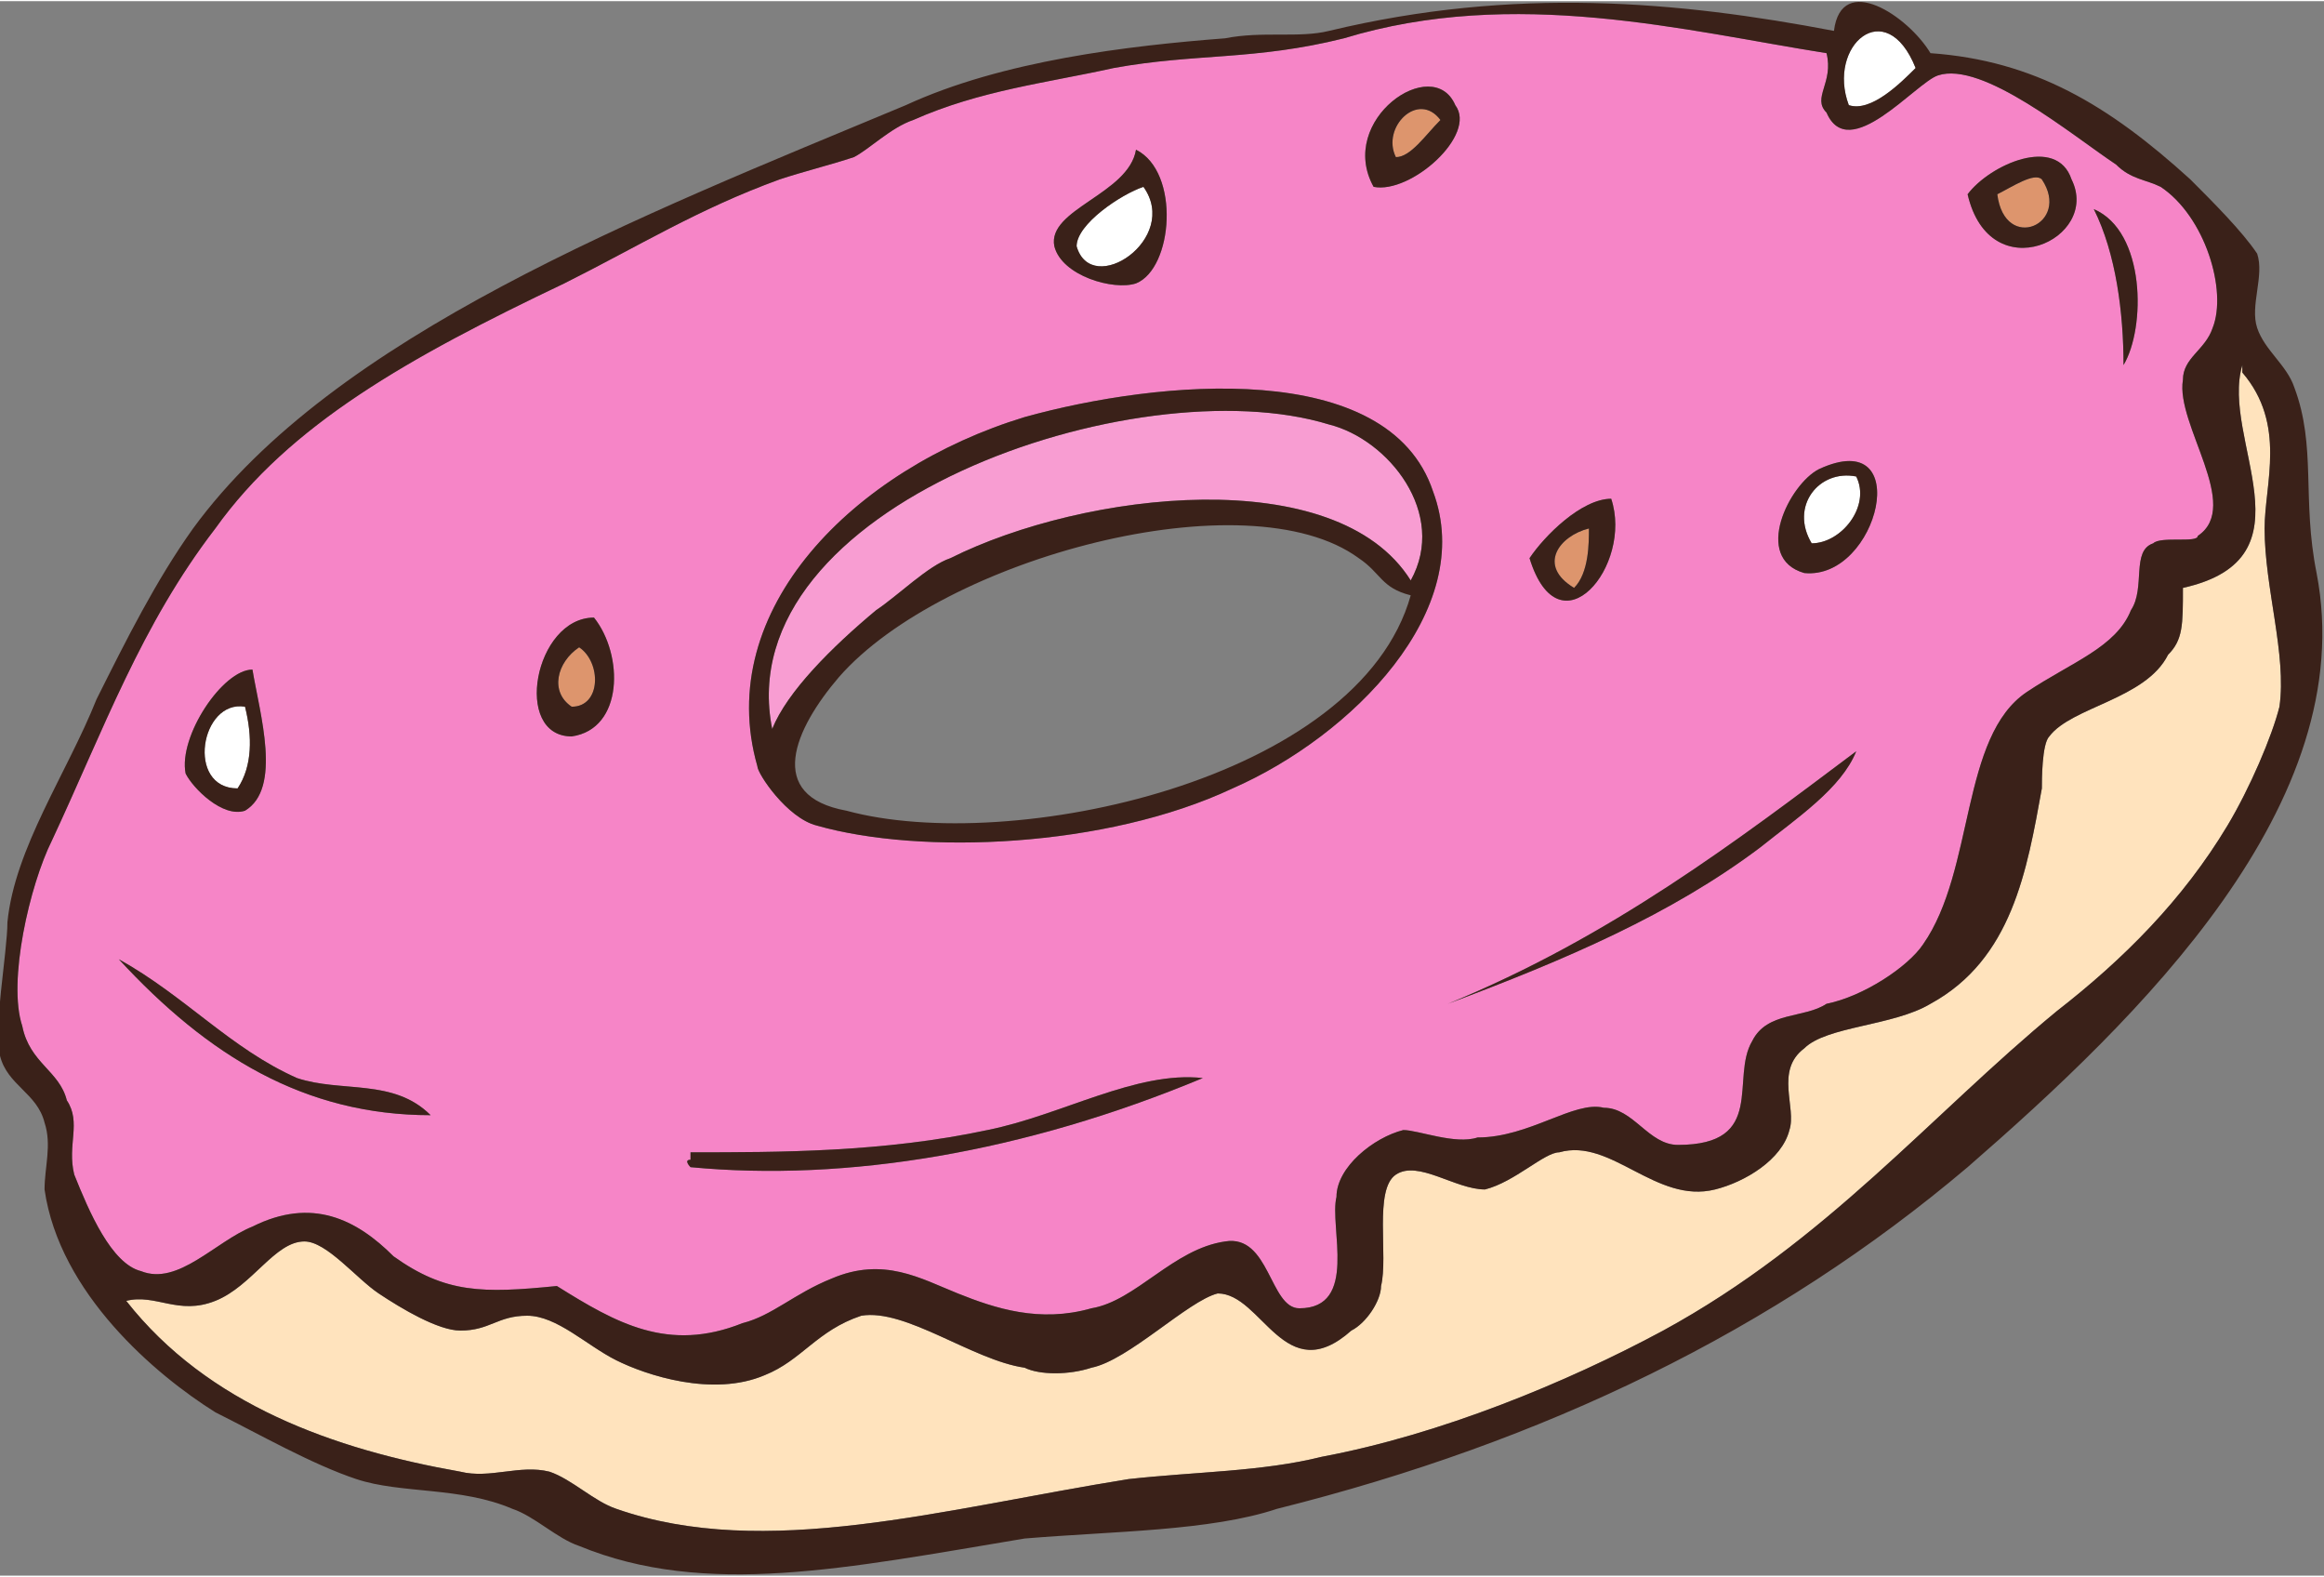 <?xml version="1.0" encoding="UTF-8"?>
<!DOCTYPE svg PUBLIC "-//W3C//DTD SVG 1.1//EN" "http://www.w3.org/Graphics/SVG/1.1/DTD/svg11.dtd">
<!-- Creator: CorelDRAW X8 -->
<svg xmlns="http://www.w3.org/2000/svg" xml:space="preserve" width="2.717in" height="1.843in" version="1.1" style="shape-rendering:geometricPrecision; text-rendering:geometricPrecision; image-rendering:optimizeQuality; fill-rule:evenodd; clip-rule:evenodd"
viewBox="0 0 313 212"
 xmlns:xlink="http://www.w3.org/1999/xlink">
 <rect x="0" y="0" width="313" height="212" fill="#808080" stroke="none"/>
 <defs>
  <style type="text/css">
   <![CDATA[
    .fil5 {fill:#3A2119;fill-rule:nonzero}
    .fil3 {fill:#DD956D;fill-rule:nonzero}
    .fil0 {fill:#F685C7;fill-rule:nonzero}
    .fil4 {fill:#F89DD2;fill-rule:nonzero}
    .fil2 {fill:#FFE3BD;fill-rule:nonzero}
    .fil1 {fill:white;fill-rule:nonzero}
   ]]>
  </style>
 </defs>
 <g id="Layer_x0020_1">

  <path class="fil0" d="M34 165c8,-4 14,-1 19,4 7,5 12,5 22,4 8,5 15,9 25,5 4,-1 7,-4 12,-6 7,-3 12,0 17,2 5,2 11,4 18,2 6,-1 11,-8 18,-9 6,-1 6,9 10,9 8,0 4,-11 5,-15 0,-4 5,-8 9,-9 2,0 7,2 10,1 7,0 13,-5 17,-4 4,0 6,5 10,5 12,0 7,-9 10,-14 2,-4 7,-3 10,-5 5,-1 11,-5 13,-8 7,-10 5,-28 14,-34 6,-4 12,-6 14,-11 2,-3 0,-8 3,-9 1,-1 6,0 6,-1 6,-4 -3,-15 -2,-21 0,-3 3,-4 4,-7 2,-5 -1,-15 -7,-19 -2,-1 -4,-1 -6,-3 -6,-4 -18,-14 -24,-12 -3,1 -12,12 -15,5 -2,-2 1,-4 0,-8 -19,-3 -42,-9 -65,-2 -12,3 -20,2 -31,4 -9,2 -18,3 -27,7 -3,1 -6,4 -8,5 -3,1 -7,2 -10,3 -11,4 -19,9 -29,14 -21,10 -37,19 -47,33 -10,13 -15,27 -22,42 -3,6 -6,19 -4,25 1,5 5,6 6,10 2,3 0,6 1,10 2,5 5,12 9,13 5,2 10,-4 15,-6zm252 -116c0,-7 -1,-15 -4,-21 7,3 7,16 4,21zm-21 -23c3,-4 12,-8 14,-2 4,8 -11,15 -14,2zm-28 88c-12,9 -26,15 -42,21 22,-9 39,-22 55,-34 -2,5 -8,9 -13,13zm8 -51c13,-6 8,15 -2,14 -7,-2 -2,-12 2,-14zm-39 12c2,-3 7,-8 11,-8 3,9 -7,21 -11,8zm-10 -61c3,4 -6,12 -11,11 -5,-9 8,-18 11,-11zm-54 19c-1,-5 10,-7 11,-13 6,3 5,16 0,18 -3,1 -10,-1 -11,-5zm-40 70c-6,-21 13,-40 36,-47 18,-5 49,-8 55,10 6,16 -11,33 -27,40 -17,8 -42,9 -56,5 -4,-1 -8,-7 -8,-8zm-22 -20c4,5 4,15 -3,16 -8,0 -5,-16 3,-16zm13 73c0,0 0,0 0,-1 12,0 26,0 40,-3 10,-2 20,-8 29,-7 -24,10 -48,14 -69,12 0,0 -1,-1 0,-1zm-59 -66c1,6 4,16 -1,19 -3,1 -7,-3 -8,-5 -1,-5 5,-14 9,-14zm6 55c6,2 13,0 18,5 -17,0 -30,-8 -42,-21 9,5 15,12 24,16z"/>
  <path class="fil1" d="M32 106c2,-3 2,-7 1,-11 -6,-1 -8,11 -1,11z"/>
  <path class="fil2" d="M62 198c4,1 8,-1 12,0 3,1 6,4 9,5 20,7 44,0 69,-4 9,-1 18,-1 26,-3 16,-3 33,-10 46,-17 22,-12 36,-29 53,-43 9,-7 17,-15 23,-25 3,-5 6,-12 7,-16 1,-7 -2,-16 -2,-24 0,-6 3,-14 -3,-21 0,-1 0,-1 0,-1 -3,10 10,26 -8,30 0,5 0,7 -2,9 -3,6 -13,7 -16,11 -1,1 -1,6 -1,7 -2,11 -4,23 -15,29 -5,3 -14,3 -17,6 -4,3 -1,8 -2,11 -1,4 -6,7 -10,8 -8,2 -14,-7 -21,-5 -2,0 -6,4 -10,5 -4,0 -9,-4 -12,-2 -3,2 -1,11 -2,15 0,2 -2,5 -4,6 -9,8 -12,-5 -18,-5 -4,1 -12,9 -17,10 -3,1 -7,1 -9,0 -7,-1 -16,-8 -22,-7 -6,2 -8,6 -13,8 -7,3 -16,0 -20,-2 -4,-2 -8,-6 -12,-6 -4,0 -5,2 -9,2 -3,0 -8,-3 -11,-5 -3,-2 -7,-7 -10,-7 -4,0 -7,6 -12,8 -5,2 -8,-1 -12,0 11,14 28,20 45,23z"/>
  <path class="fil1" d="M258 9c-4,-10 -12,-3 -9,5 3,1 7,-3 9,-5z"/>
  <path class="fil3" d="M275 24c-1,-1 -4,1 -6,2 1,8 10,4 6,-2z"/>
  <path class="fil4" d="M128 75c18,-9 52,-13 62,3 5,-9 -3,-19 -11,-21 -26,-8 -81,11 -75,41 2,-5 8,-11 14,-16 3,-2 7,-6 10,-7z"/>
  <path class="fil3" d="M78 87c-3,2 -4,6 -1,8 4,0 4,-6 1,-8z"/>
  <path class="fil3" d="M212 79c2,-2 2,-6 2,-8 -4,1 -7,5 -2,8z"/>
  <path class="fil1" d="M250 64c-5,-1 -9,4 -6,9 4,0 8,-5 6,-9z"/>
  <path class="fil1" d="M154 25c-3,1 -9,5 -9,8 2,7 14,-1 9,-8z"/>
  <path class="fil3" d="M194 16c-3,-4 -8,1 -6,5 2,0 4,-3 6,-5z"/>
  <path class="fil5" d="M48 199c6,2 14,1 21,4 3,1 6,4 9,5 17,7 36,3 60,-1 12,-1 25,-1 34,-4 36,-9 67,-24 93,-46 23,-20 53,-49 47,-80 -2,-10 0,-17 -3,-25 -1,-3 -4,-5 -5,-8 -1,-3 1,-7 0,-10 -2,-3 -6,-7 -9,-10 -11,-10 -21,-16 -35,-17 -3,-5 -12,-11 -13,-3 -21,-4 -43,-6 -68,0 -4,1 -9,0 -14,1 -13,1 -30,3 -43,9 -36,15 -77,31 -96,57 -5,7 -9,15 -13,23 -4,10 -11,20 -12,30 0,4 -2,15 -1,18 1,4 5,5 6,9 1,3 0,6 0,9 2,14 15,25 23,30 6,3 13,7 19,9zm210 -190c-2,2 -6,6 -9,5 -3,-8 5,-15 9,-5zm-248 149c-1,-4 1,-7 -1,-10 -1,-4 -5,-5 -6,-10 -2,-6 1,-19 4,-25 7,-15 12,-29 22,-42 10,-14 26,-23 47,-33 10,-5 18,-10 29,-14 3,-1 7,-2 10,-3 2,-1 5,-4 8,-5 9,-4 18,-5 27,-7 11,-2 19,-1 31,-4 23,-7 46,-1 65,2 1,4 -2,6 0,8 3,7 12,-4 15,-5 6,-2 18,8 24,12 2,2 4,2 6,3 6,4 9,14 7,19 -1,3 -4,4 -4,7 -1,6 8,17 2,21 0,1 -5,0 -6,1 -3,1 -1,6 -3,9 -2,5 -8,7 -14,11 -9,6 -7,24 -14,34 -2,3 -8,7 -13,8 -3,2 -8,1 -10,5 -3,5 2,14 -10,14 -4,0 -6,-5 -10,-5 -4,-1 -10,4 -17,4 -3,1 -8,-1 -10,-1 -4,1 -9,5 -9,9 -1,4 3,15 -5,15 -4,0 -4,-10 -10,-9 -7,1 -12,8 -18,9 -7,2 -13,0 -18,-2 -5,-2 -10,-5 -17,-2 -5,2 -8,5 -12,6 -10,4 -17,0 -25,-5 -10,1 -15,1 -22,-4 -5,-5 -11,-8 -19,-4 -5,2 -10,8 -15,6 -4,-1 -7,-8 -9,-13zm19 17c5,-2 8,-8 12,-8 3,0 7,5 10,7 3,2 8,5 11,5 4,0 5,-2 9,-2 4,0 8,4 12,6 4,2 13,5 20,2 5,-2 7,-6 13,-8 6,-1 15,6 22,7 2,1 6,1 9,0 5,-1 13,-9 17,-10 6,0 9,13 18,5 2,-1 4,-4 4,-6 1,-4 -1,-13 2,-15 3,-2 8,2 12,2 4,-1 8,-5 10,-5 7,-2 13,7 21,5 4,-1 9,-4 10,-8 1,-3 -2,-8 2,-11 3,-3 12,-3 17,-6 11,-6 13,-18 15,-29 0,-1 0,-6 1,-7 3,-4 13,-5 16,-11 2,-2 2,-4 2,-9 18,-4 5,-20 8,-30 0,0 0,0 0,1 6,7 3,15 3,21 0,8 3,17 2,24 -1,4 -4,11 -7,16 -6,10 -14,18 -23,25 -17,14 -31,31 -53,43 -13,7 -30,14 -46,17 -8,2 -17,2 -26,3 -25,4 -49,11 -69,4 -3,-1 -6,-4 -9,-5 -4,-1 -8,1 -12,0 -17,-3 -34,-9 -45,-23 4,-1 7,2 12,0z"/>
  <path class="fil5" d="M153 38c5,-2 6,-15 0,-18 -1,6 -12,8 -11,13 1,4 8,6 11,5zm1 -13c5,7 -7,15 -9,8 0,-3 6,-7 9,-8z"/>
  <path class="fil5" d="M196 14c-3,-7 -16,2 -11,11 5,1 14,-7 11,-11zm-2 2c-2,2 -4,5 -6,5 -2,-4 3,-9 6,-5z"/>
  <path class="fil5" d="M33 109c5,-3 2,-13 1,-19 -4,0 -10,9 -9,14 1,2 5,6 8,5zm0 -14c1,4 1,8 -1,11 -7,0 -5,-12 1,-11z"/>
  <path class="fil5" d="M110 111c14,4 39,3 56,-5 16,-7 33,-24 27,-40 -6,-18 -37,-15 -55,-10 -23,7 -42,26 -36,47 0,1 4,7 8,8zm4 -2c-11,-2 -7,-11 -1,-18 14,-16 55,-27 70,-16 3,2 3,4 7,5 -7,25 -54,35 -76,29zm65 -52c8,2 16,12 11,21 -10,-16 -44,-12 -62,-3 -3,1 -7,5 -10,7 -6,5 -12,11 -14,16 -6,-30 49,-49 75,-41z"/>
  <path class="fil5" d="M77 99c7,-1 7,-11 3,-16 -8,0 -11,16 -3,16zm1 -12c3,2 3,8 -1,8 -3,-2 -2,-6 1,-8z"/>
  <path class="fil5" d="M279 24c-2,-6 -11,-2 -14,2 3,13 18,6 14,-2zm-10 2c2,-1 5,-3 6,-2 4,6 -5,10 -6,2z"/>
  <path class="fil5" d="M286 49c3,-5 3,-18 -4,-21 3,6 4,14 4,21z"/>
  <path class="fil5" d="M58 150c-5,-5 -12,-3 -18,-5 -9,-4 -15,-11 -24,-16 12,13 25,21 42,21z"/>
  <path class="fil5" d="M206 75c4,13 14,1 11,-8 -4,0 -9,5 -11,8zm6 4c-5,-3 -2,-7 2,-8 0,2 0,6 -2,8z"/>
  <path class="fil5" d="M243 77c10,1 15,-20 2,-14 -4,2 -9,12 -2,14zm7 -13c2,4 -2,9 -6,9 -3,-5 1,-10 6,-9z"/>
  <path class="fil5" d="M162 145c-9,-1 -19,5 -29,7 -14,3 -28,3 -40,3 0,1 0,1 0,1 -1,0 0,1 0,1 21,2 45,-2 69,-12z"/>
  <path class="fil5" d="M237 114c5,-4 11,-8 13,-13 -16,12 -33,25 -55,34 16,-6 30,-12 42,-21z"/>
 </g>
</svg>
